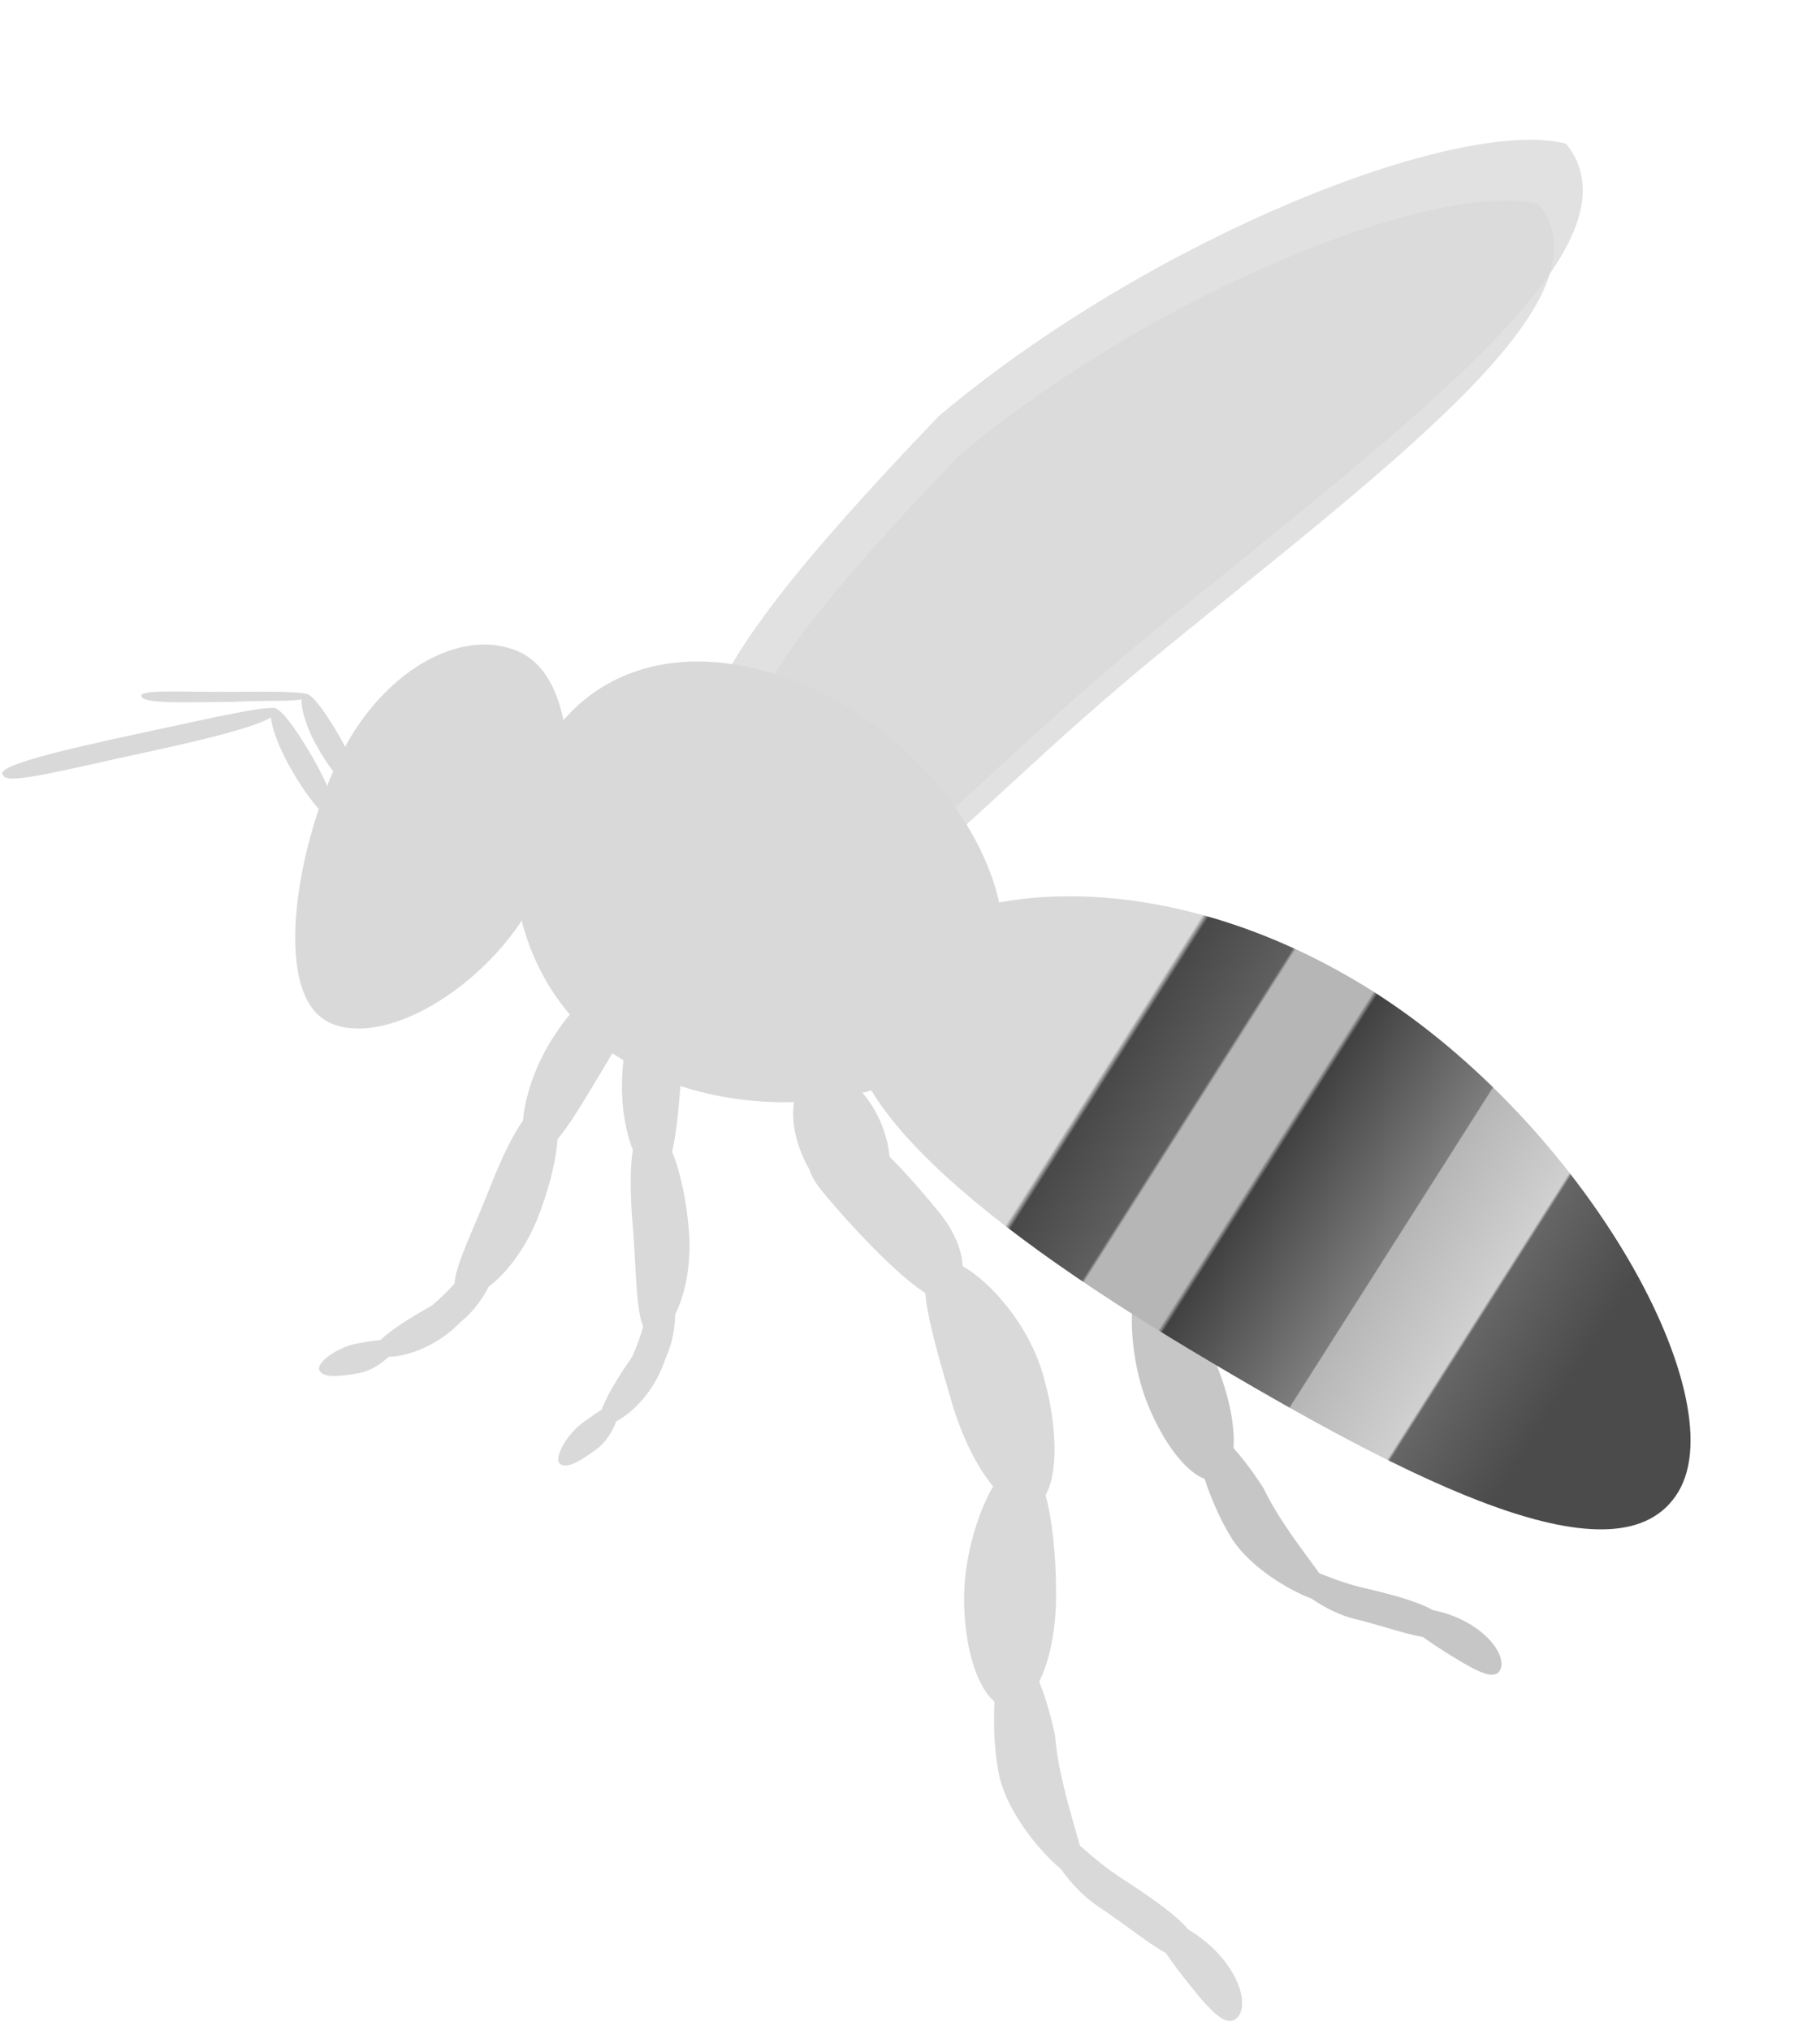 <svg width="817" height="911" viewBox="0 0 817 911" fill="none" xmlns="http://www.w3.org/2000/svg">
<ellipse cx="28.752" cy="16.436" rx="28.752" ry="16.436" transform="matrix(-0.688 -0.725 -0.697 0.717 434.905 481.905)" fill="#C7C6C6"/>
<path d="M400.318 469.661C395.873 478.028 388.545 485.701 404.289 495.178C420.033 504.654 461.383 526.497 465.828 518.129C470.273 509.761 464.869 496.407 449.125 486.93C433.381 477.454 404.763 461.293 400.318 469.661Z" fill="#C7C6C6"/>
<path d="M525.53 585.264C533.479 578.993 526.52 555.859 509.987 533.591C493.453 511.323 463.296 499.02 455.347 505.29C447.398 511.561 464.668 534.03 481.201 556.298C497.735 578.566 517.582 591.534 525.53 585.264Z" fill="#C7C6C6"/>
<path d="M546.874 663.922C555.959 660.466 556.191 638.952 547.391 615.869C538.591 592.786 524.177 566.074 515.091 569.53C506.005 572.986 505.688 605.302 514.488 628.385C523.289 651.468 537.788 667.379 546.874 663.922Z" fill="#C7C6C6"/>
<path d="M597.748 718.608C602.577 715.397 578.773 692.158 567.291 668.112C556.423 650.971 542.707 636.709 537.878 639.921C533.049 643.132 542.127 673.441 552.995 690.581C563.864 707.722 592.919 721.82 597.748 718.608Z" fill="#C7C6C6"/>
<path d="M644.618 733.248C658.09 723.179 626.962 716.272 610.375 712.25C593.788 708.228 577.018 697.904 576.075 702.872C575.131 707.84 591.6 722.609 608.187 726.631C624.774 730.653 643.674 738.216 644.618 733.248Z" fill="#C7C6C6"/>
<path d="M673.396 749.605C675.771 745.235 671.649 736.218 660.196 729.178C648.742 722.138 633.516 720.104 631.141 724.473C628.766 728.843 641.474 736.991 652.927 744.031C664.381 751.072 671.02 753.975 673.396 749.605Z" fill="#C7C6C6"/>
<path d="M241.951 399.501C222.793 440.569 173.652 470.99 147.951 459.001C122.251 447.012 132.293 383.069 151.451 342.001C170.61 300.932 207.664 280.72 233.364 292.709C259.064 304.698 261.11 358.432 241.951 399.501Z" fill="#D9D9D9"/>
<path d="M444.951 448.501C423.513 494.457 346.017 507.492 290.224 481.465C234.432 455.438 218.513 389.457 239.951 343.501C261.39 297.545 311.159 283.974 366.951 310.001C422.744 336.028 466.389 402.545 444.951 448.501Z" fill="#D9D9D9"/>
<path d="M753.452 669.5C727.406 713.011 634.273 665.655 535.452 606.5C436.631 547.345 360.405 484.511 386.451 441C412.497 397.489 511.13 381.845 609.952 441C708.773 500.155 779.498 625.989 753.452 669.5Z" fill="url(#paint0_linear_136_80)"/>
<path d="M690.631 91.585C724.96 133.692 628.033 205.541 522.724 291.396C417.415 377.25 388.025 433.129 353.696 391.021C319.368 348.913 311.719 328.336 430.374 204.643C518.246 130.764 645.296 80.39 690.631 91.585Z" fill="#D9D9D9" fill-opacity="0.8"/>
<path d="M702.919 64.423C740.036 109.95 635.238 187.633 521.378 280.459C407.517 373.285 375.742 433.701 338.625 388.174C301.509 342.647 293.239 320.398 421.529 186.662C516.536 106.783 653.902 52.32 702.919 64.423Z" fill="#D9D9D9" fill-opacity="0.8"/>
<path d="M377.476 388.76C384.136 394.057 372.148 407.6 361.085 421.511C350.023 435.421 334.938 440.624 328.278 435.327C321.618 430.031 328.934 418.531 339.997 404.62C351.06 390.71 370.816 383.464 377.476 388.76Z" fill="#D9D9D9"/>
<path d="M341.697 428.815C343.142 437.2 325.411 444.436 307.895 447.454C290.38 450.472 273.013 453.537 271.568 445.151C270.123 436.765 281.965 423.65 299.48 420.632C316.995 417.614 340.252 420.429 341.697 428.815Z" fill="#D9D9D9"/>
<path d="M238.707 517.322C231.414 512.939 234.082 489.211 246.862 467.946C259.642 446.68 278.458 433.065 285.751 437.448C293.045 441.831 282.533 460.106 269.753 481.372C256.973 502.637 246.001 521.705 238.707 517.322Z" fill="#D9D9D9"/>
<path d="M206.689 581.633C198.768 578.525 210.332 557.431 219.392 534.334C228.452 511.237 237.968 493.199 245.889 496.306C253.811 499.413 250.534 523.304 241.474 546.401C232.414 569.498 214.611 584.74 206.689 581.633Z" fill="#D9D9D9"/>
<path d="M168.305 607.414C165.246 603.686 178.766 594.383 193.82 585.978C209.088 573.447 219.498 554.48 222.557 558.208C225.617 561.936 221.968 580.871 206.7 593.401C191.674 608.965 171.365 611.142 168.305 607.414Z" fill="#D9D9D9"/>
<path d="M143.224 614.426C142.634 611.137 151.747 604.559 160.187 603.045C168.626 601.532 177.085 600.003 177.675 603.292C178.265 606.581 169.522 614.792 161.083 616.306C152.643 617.82 144.184 618.822 143.224 614.426Z" fill="#D9D9D9"/>
<path d="M361.913 350.795C370.225 352.616 365.427 370.056 361.622 387.417C357.817 404.778 346.565 416.093 338.253 414.271C329.941 412.45 331.445 398.903 335.25 381.542C339.055 364.18 353.601 348.973 361.913 350.795Z" fill="#D9D9D9"/>
<path d="M347.433 402.514C352.423 409.406 339.692 423.712 325.296 434.136C310.9 444.56 296.658 454.96 291.667 448.068C286.677 441.176 291.531 424.186 305.927 413.762C320.323 403.338 342.442 395.622 347.433 402.514Z" fill="#D9D9D9"/>
<path d="M293.953 527.335C285.475 526.612 277.419 504.135 279.527 479.415C281.634 454.694 292.529 434.183 301.008 434.906C309.486 435.628 308.098 456.665 305.991 481.386C303.883 506.107 302.432 528.058 293.953 527.335Z" fill="#D9D9D9"/>
<path d="M293.533 599.174C285.053 599.873 286.144 575.842 284.105 551.116C282.066 526.389 282.664 506.004 291.145 505.304C299.625 504.605 307.206 527.497 309.245 552.223C311.284 576.95 302.014 598.475 293.533 599.174Z" fill="#D9D9D9"/>
<path d="M270.428 639.226C266.039 637.227 274.08 622.919 283.893 608.743C292.081 590.769 293.073 569.156 297.462 571.155C301.851 573.155 306.914 591.761 298.726 609.735C292.091 630.326 274.817 641.226 270.428 639.226Z" fill="#D9D9D9"/>
<path d="M250.999 656.568C249.021 653.875 254.305 643.956 261.215 638.88C268.125 633.804 275.046 628.706 277.025 631.399C279.003 634.092 274.77 645.314 267.86 650.39C260.95 655.466 253.797 660.093 250.999 656.568Z" fill="#D9D9D9"/>
<ellipse cx="32.182" cy="19.097" rx="32.182" ry="19.097" transform="matrix(-0.397 -0.918 -0.918 0.397 408.047 533.08)" fill="#D9D9D9"/>
<path d="M375.451 506.5C367.039 513.37 355.772 518.362 368.951 534.5C382.131 550.638 418.039 589.87 426.451 583C434.864 576.13 434.631 560.138 421.451 544C408.272 527.862 383.864 499.63 375.451 506.5Z" fill="#D9D9D9"/>
<path d="M463.176 676.479C474.526 673.188 476.749 646.451 468.14 616.76C459.531 587.069 431.802 562.209 420.451 565.5C409.101 568.791 418.429 598.987 427.037 628.677C435.646 658.368 451.826 679.77 463.176 676.479Z" fill="#D9D9D9"/>
<path d="M453.086 766.453C464.483 766.532 473.875 744.364 474.064 716.94C474.252 689.516 469.848 656.078 458.451 656C447.054 655.922 432.98 689.232 432.792 716.656C432.603 744.08 441.689 766.375 453.086 766.453Z" fill="#D9D9D9"/>
<path d="M485.451 843.5C492.093 842.119 475.951 808.5 473.619 779C469.023 756.893 460.093 736.619 453.451 738C446.81 739.381 443.856 774.392 448.451 796.5C453.047 818.608 478.81 844.881 485.451 843.5Z" fill="#D9D9D9"/>
<path d="M530.451 877.5C549.451 872.5 518.369 852.833 501.951 842C485.534 831.167 471.593 813.739 468.451 818.5C465.31 823.261 477.034 845.167 493.451 856C509.869 866.833 527.31 882.261 530.451 877.5Z" fill="#D9D9D9"/>
<path d="M554.952 906C559.403 902.434 558.73 891.446 549.204 879.554C539.678 867.663 523.904 859.434 519.452 863C515 866.566 525.426 880.108 534.952 892C544.477 903.892 550.5 909.566 554.952 906Z" fill="#D9D9D9"/>
<path d="M159.922 354.589C157.291 356.107 149.627 347.747 142.805 335.916C135.982 324.086 133.82 313.017 136.451 311.5C139.083 309.983 145.511 318.59 152.334 330.421C159.156 342.251 162.554 353.072 159.922 354.589Z" fill="#D9D9D9"/>
<path d="M149.922 367.589C147.291 369.107 138.733 359.197 130.808 345.454C122.883 331.711 119.82 319.517 122.451 318C125.083 316.483 132.412 326.216 140.337 339.959C148.262 353.701 152.554 366.072 149.922 367.589Z" fill="#D9D9D9"/>
<path d="M1.451 348C-3.049 344 26.394 336.962 61.671 329.385C96.948 321.808 123.813 315.53 124.451 318.5C125.951 323.5 99.228 330.423 63.951 338C28.674 345.577 2.951 352.5 1.451 348Z" fill="#D9D9D9"/>
<path d="M137.951 312C137.951 315.537 125.951 314 104.451 315C83.773 315.143 64.951 316 63.473 312.657C61.995 309.315 80.773 310.643 101.451 310.5C122.129 310.357 137.939 310.267 137.951 312Z" fill="#D9D9D9"/>
<defs>
<linearGradient id="paint0_linear_136_80" x1="138" y1="795.5" x2="529.699" y2="1044.43" gradientUnits="userSpaceOnUse">
<stop stop-color="#D9D9D9"/>
<stop offset="0.286" stop-color="#D9D9D9"/>
<stop offset="0.292" stop-color="#494848"/>
<stop offset="0.377" stop-color="#5F5F5F"/>
<stop offset="0.38" stop-color="#B7B6B6"/>
<stop offset="0.465" stop-color="#B7B6B6"/>
<stop offset="0.47" stop-color="#414141"/>
<stop offset="0.612" stop-color="#7D7D7D"/>
<stop offset="0.613" stop-color="#B7B6B6"/>
<stop offset="0.719" stop-color="#D0D0D0"/>
<stop offset="0.722" stop-color="#676666"/>
<stop offset="0.828" stop-color="#4B4B4B"/>
</linearGradient>
</defs>
</svg>

